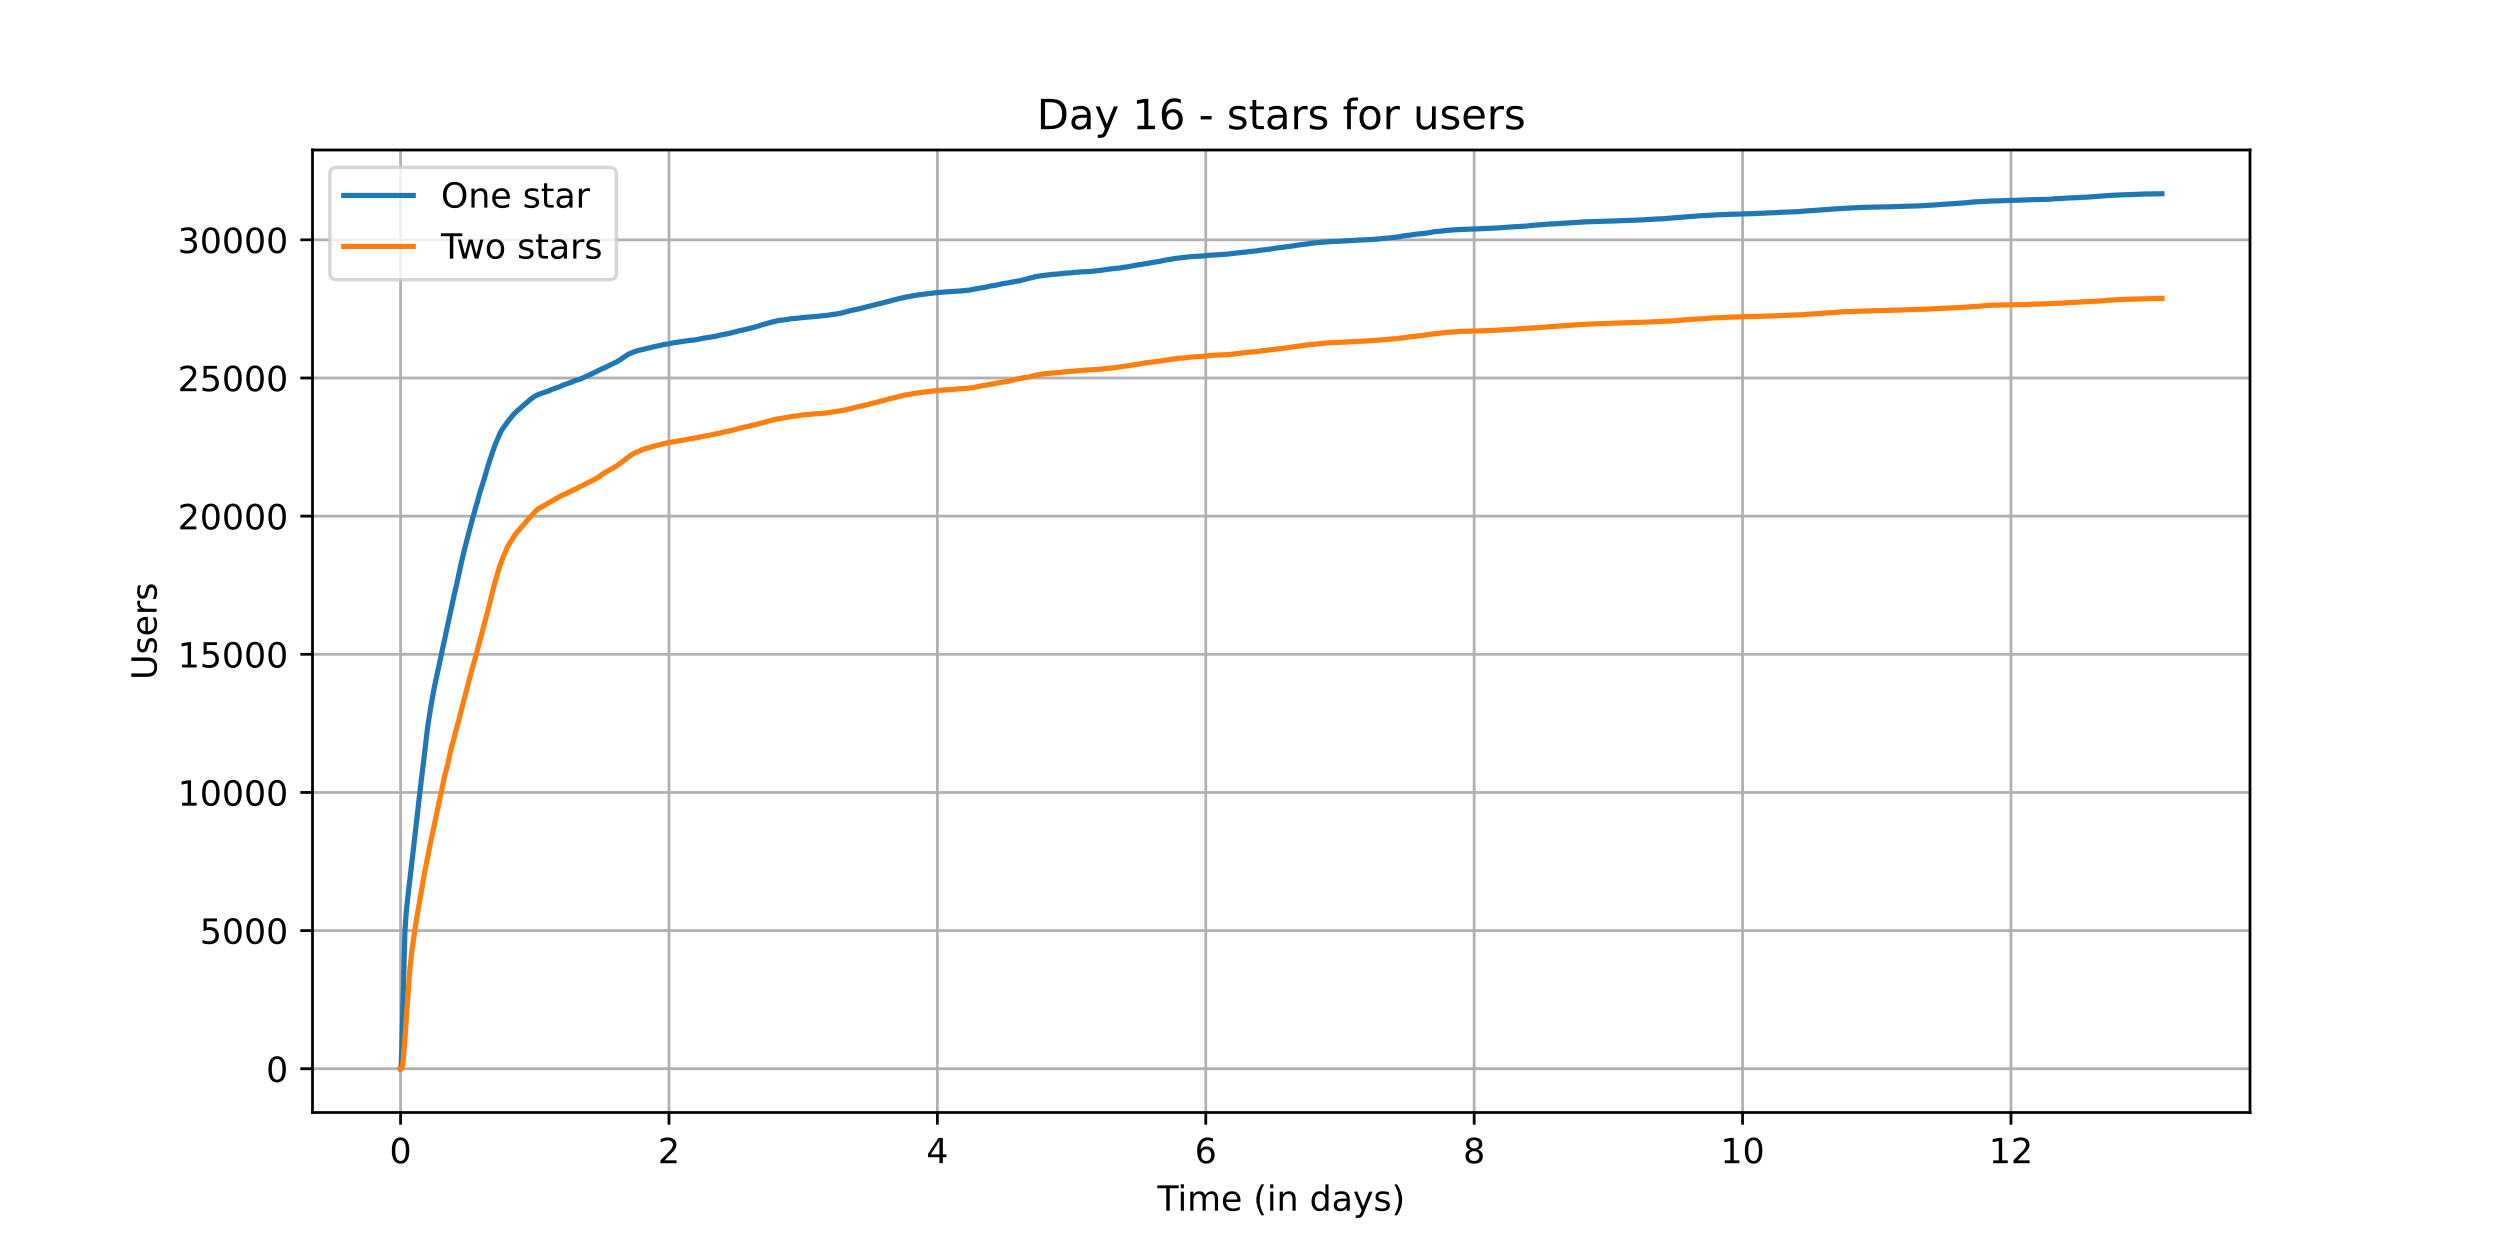 <?xml version="1.0" encoding="utf-8" standalone="no"?>
<!DOCTYPE svg PUBLIC "-//W3C//DTD SVG 1.1//EN"
  "http://www.w3.org/Graphics/SVG/1.1/DTD/svg11.dtd">
<!-- Created with matplotlib (https://matplotlib.org/) -->
<svg height="360pt" version="1.1" viewBox="0 0 720 360" width="720pt" xmlns="http://www.w3.org/2000/svg" xmlns:xlink="http://www.w3.org/1999/xlink">
 <defs>
  <style type="text/css">*{stroke-linecap:butt;stroke-linejoin:round;}</style>
 </defs>
 <g id="figure_1">
  <g id="patch_1">
   <path d="M 0 360 
L 720 360 
L 720 0 
L 0 0 
z
" style="fill:#ffffff;"/>
  </g>
  <g id="axes_1">
   <g id="patch_2">
    <path d="M 90 320.4 
L 648 320.4 
L 648 43.2 
L 90 43.2 
z
" style="fill:#ffffff;"/>
   </g>
   <g id="matplotlib.axis_1">
    <g id="xtick_1">
     <g id="line2d_1">
      <path clip-path="url(#p0f3c8df2e3)" d="M 115.364 320.4 
L 115.364 43.2 
" style="fill:none;stroke:#b0b0b0;stroke-linecap:square;stroke-width:0.8;"/>
     </g>
     <g id="line2d_2">
      <defs>
       <path d="M 0 0 
L 0 3.5 
" id="mc44256ab90" style="stroke:#000000;stroke-width:0.8;"/>
      </defs>
      <g>
       <use style="stroke:#000000;stroke-width:0.8;" x="115.364" xlink:href="#mc44256ab90" y="320.4"/>
      </g>
     </g>
     <g id="text_1">
      <!-- 0 -->
      <g transform="translate(112.182 334.998)scale(0.1 -0.1)">
       <defs>
        <path d="M 31.781 66.406 
Q 24.172 66.406 20.328 58.906 
Q 16.5 51.422 16.5 36.375 
Q 16.5 21.391 20.328 13.891 
Q 24.172 6.391 31.781 6.391 
Q 39.453 6.391 43.281 13.891 
Q 47.125 21.391 47.125 36.375 
Q 47.125 51.422 43.281 58.906 
Q 39.453 66.406 31.781 66.406 
z
M 31.781 74.219 
Q 44.047 74.219 50.516 64.516 
Q 56.984 54.828 56.984 36.375 
Q 56.984 17.969 50.516 8.266 
Q 44.047 -1.422 31.781 -1.422 
Q 19.531 -1.422 13.062 8.266 
Q 6.594 17.969 6.594 36.375 
Q 6.594 54.828 13.062 64.516 
Q 19.531 74.219 31.781 74.219 
z
" id="DejaVuSans-48"/>
       </defs>
       <use xlink:href="#DejaVuSans-48"/>
      </g>
     </g>
    </g>
    <g id="xtick_2">
     <g id="line2d_3">
      <path clip-path="url(#p0f3c8df2e3)" d="M 192.663 320.4 
L 192.663 43.2 
" style="fill:none;stroke:#b0b0b0;stroke-linecap:square;stroke-width:0.8;"/>
     </g>
     <g id="line2d_4">
      <g>
       <use style="stroke:#000000;stroke-width:0.8;" x="192.663" xlink:href="#mc44256ab90" y="320.4"/>
      </g>
     </g>
     <g id="text_2">
      <!-- 2 -->
      <g transform="translate(189.481 334.998)scale(0.1 -0.1)">
       <defs>
        <path d="M 19.188 8.297 
L 53.609 8.297 
L 53.609 0 
L 7.328 0 
L 7.328 8.297 
Q 12.938 14.109 22.625 23.891 
Q 32.328 33.688 34.812 36.531 
Q 39.547 41.844 41.422 45.531 
Q 43.312 49.219 43.312 52.781 
Q 43.312 58.594 39.234 62.25 
Q 35.156 65.922 28.609 65.922 
Q 23.969 65.922 18.812 64.312 
Q 13.672 62.703 7.812 59.422 
L 7.812 69.391 
Q 13.766 71.781 18.938 73 
Q 24.125 74.219 28.422 74.219 
Q 39.75 74.219 46.484 68.547 
Q 53.219 62.891 53.219 53.422 
Q 53.219 48.922 51.531 44.891 
Q 49.859 40.875 45.406 35.406 
Q 44.188 33.984 37.641 27.219 
Q 31.109 20.453 19.188 8.297 
z
" id="DejaVuSans-50"/>
       </defs>
       <use xlink:href="#DejaVuSans-50"/>
      </g>
     </g>
    </g>
    <g id="xtick_3">
     <g id="line2d_5">
      <path clip-path="url(#p0f3c8df2e3)" d="M 269.962 320.4 
L 269.962 43.2 
" style="fill:none;stroke:#b0b0b0;stroke-linecap:square;stroke-width:0.8;"/>
     </g>
     <g id="line2d_6">
      <g>
       <use style="stroke:#000000;stroke-width:0.8;" x="269.962" xlink:href="#mc44256ab90" y="320.4"/>
      </g>
     </g>
     <g id="text_3">
      <!-- 4 -->
      <g transform="translate(266.78 334.998)scale(0.1 -0.1)">
       <defs>
        <path d="M 37.797 64.312 
L 12.891 25.391 
L 37.797 25.391 
z
M 35.203 72.906 
L 47.609 72.906 
L 47.609 25.391 
L 58.016 25.391 
L 58.016 17.188 
L 47.609 17.188 
L 47.609 0 
L 37.797 0 
L 37.797 17.188 
L 4.891 17.188 
L 4.891 26.703 
z
" id="DejaVuSans-52"/>
       </defs>
       <use xlink:href="#DejaVuSans-52"/>
      </g>
     </g>
    </g>
    <g id="xtick_4">
     <g id="line2d_7">
      <path clip-path="url(#p0f3c8df2e3)" d="M 347.261 320.4 
L 347.261 43.2 
" style="fill:none;stroke:#b0b0b0;stroke-linecap:square;stroke-width:0.8;"/>
     </g>
     <g id="line2d_8">
      <g>
       <use style="stroke:#000000;stroke-width:0.8;" x="347.261" xlink:href="#mc44256ab90" y="320.4"/>
      </g>
     </g>
     <g id="text_4">
      <!-- 6 -->
      <g transform="translate(344.08 334.998)scale(0.1 -0.1)">
       <defs>
        <path d="M 33.016 40.375 
Q 26.375 40.375 22.484 35.828 
Q 18.609 31.297 18.609 23.391 
Q 18.609 15.531 22.484 10.953 
Q 26.375 6.391 33.016 6.391 
Q 39.656 6.391 43.531 10.953 
Q 47.406 15.531 47.406 23.391 
Q 47.406 31.297 43.531 35.828 
Q 39.656 40.375 33.016 40.375 
z
M 52.594 71.297 
L 52.594 62.312 
Q 48.875 64.062 45.094 64.984 
Q 41.312 65.922 37.594 65.922 
Q 27.828 65.922 22.672 59.328 
Q 17.531 52.734 16.797 39.406 
Q 19.672 43.656 24.016 45.922 
Q 28.375 48.188 33.594 48.188 
Q 44.578 48.188 50.953 41.516 
Q 57.328 34.859 57.328 23.391 
Q 57.328 12.156 50.688 5.359 
Q 44.047 -1.422 33.016 -1.422 
Q 20.359 -1.422 13.672 8.266 
Q 6.984 17.969 6.984 36.375 
Q 6.984 53.656 15.188 63.938 
Q 23.391 74.219 37.203 74.219 
Q 40.922 74.219 44.703 73.484 
Q 48.484 72.75 52.594 71.297 
z
" id="DejaVuSans-54"/>
       </defs>
       <use xlink:href="#DejaVuSans-54"/>
      </g>
     </g>
    </g>
    <g id="xtick_5">
     <g id="line2d_9">
      <path clip-path="url(#p0f3c8df2e3)" d="M 424.56 320.4 
L 424.56 43.2 
" style="fill:none;stroke:#b0b0b0;stroke-linecap:square;stroke-width:0.8;"/>
     </g>
     <g id="line2d_10">
      <g>
       <use style="stroke:#000000;stroke-width:0.8;" x="424.56" xlink:href="#mc44256ab90" y="320.4"/>
      </g>
     </g>
     <g id="text_5">
      <!-- 8 -->
      <g transform="translate(421.379 334.998)scale(0.1 -0.1)">
       <defs>
        <path d="M 31.781 34.625 
Q 24.75 34.625 20.719 30.859 
Q 16.703 27.094 16.703 20.516 
Q 16.703 13.922 20.719 10.156 
Q 24.75 6.391 31.781 6.391 
Q 38.812 6.391 42.859 10.172 
Q 46.922 13.969 46.922 20.516 
Q 46.922 27.094 42.891 30.859 
Q 38.875 34.625 31.781 34.625 
z
M 21.922 38.812 
Q 15.578 40.375 12.031 44.719 
Q 8.5 49.078 8.5 55.328 
Q 8.5 64.062 14.719 69.141 
Q 20.953 74.219 31.781 74.219 
Q 42.672 74.219 48.875 69.141 
Q 55.078 64.062 55.078 55.328 
Q 55.078 49.078 51.531 44.719 
Q 48 40.375 41.703 38.812 
Q 48.828 37.156 52.797 32.312 
Q 56.781 27.484 56.781 20.516 
Q 56.781 9.906 50.312 4.234 
Q 43.844 -1.422 31.781 -1.422 
Q 19.734 -1.422 13.25 4.234 
Q 6.781 9.906 6.781 20.516 
Q 6.781 27.484 10.781 32.312 
Q 14.797 37.156 21.922 38.812 
z
M 18.312 54.391 
Q 18.312 48.734 21.844 45.562 
Q 25.391 42.391 31.781 42.391 
Q 38.141 42.391 41.719 45.562 
Q 45.312 48.734 45.312 54.391 
Q 45.312 60.062 41.719 63.234 
Q 38.141 66.406 31.781 66.406 
Q 25.391 66.406 21.844 63.234 
Q 18.312 60.062 18.312 54.391 
z
" id="DejaVuSans-56"/>
       </defs>
       <use xlink:href="#DejaVuSans-56"/>
      </g>
     </g>
    </g>
    <g id="xtick_6">
     <g id="line2d_11">
      <path clip-path="url(#p0f3c8df2e3)" d="M 501.859 320.4 
L 501.859 43.2 
" style="fill:none;stroke:#b0b0b0;stroke-linecap:square;stroke-width:0.8;"/>
     </g>
     <g id="line2d_12">
      <g>
       <use style="stroke:#000000;stroke-width:0.8;" x="501.859" xlink:href="#mc44256ab90" y="320.4"/>
      </g>
     </g>
     <g id="text_6">
      <!-- 10 -->
      <g transform="translate(495.496 334.998)scale(0.1 -0.1)">
       <defs>
        <path d="M 12.406 8.297 
L 28.516 8.297 
L 28.516 63.922 
L 10.984 60.406 
L 10.984 69.391 
L 28.422 72.906 
L 38.281 72.906 
L 38.281 8.297 
L 54.391 8.297 
L 54.391 0 
L 12.406 0 
z
" id="DejaVuSans-49"/>
       </defs>
       <use xlink:href="#DejaVuSans-49"/>
       <use x="63.623" xlink:href="#DejaVuSans-48"/>
      </g>
     </g>
    </g>
    <g id="xtick_7">
     <g id="line2d_13">
      <path clip-path="url(#p0f3c8df2e3)" d="M 579.158 320.4 
L 579.158 43.2 
" style="fill:none;stroke:#b0b0b0;stroke-linecap:square;stroke-width:0.8;"/>
     </g>
     <g id="line2d_14">
      <g>
       <use style="stroke:#000000;stroke-width:0.8;" x="579.158" xlink:href="#mc44256ab90" y="320.4"/>
      </g>
     </g>
     <g id="text_7">
      <!-- 12 -->
      <g transform="translate(572.795 334.998)scale(0.1 -0.1)">
       <use xlink:href="#DejaVuSans-49"/>
       <use x="63.623" xlink:href="#DejaVuSans-50"/>
      </g>
     </g>
    </g>
    <g id="text_8">
     <!-- Time (in days) -->
     <g transform="translate(333.327 348.677)scale(0.1 -0.1)">
      <defs>
       <path d="M -0.297 72.906 
L 61.375 72.906 
L 61.375 64.594 
L 35.5 64.594 
L 35.5 0 
L 25.594 0 
L 25.594 64.594 
L -0.297 64.594 
z
" id="DejaVuSans-84"/>
       <path d="M 9.422 54.688 
L 18.406 54.688 
L 18.406 0 
L 9.422 0 
z
M 9.422 75.984 
L 18.406 75.984 
L 18.406 64.594 
L 9.422 64.594 
z
" id="DejaVuSans-105"/>
       <path d="M 52 44.188 
Q 55.375 50.25 60.062 53.125 
Q 64.75 56 71.094 56 
Q 79.641 56 84.281 50.016 
Q 88.922 44.047 88.922 33.016 
L 88.922 0 
L 79.891 0 
L 79.891 32.719 
Q 79.891 40.578 77.094 44.375 
Q 74.312 48.188 68.609 48.188 
Q 61.625 48.188 57.562 43.547 
Q 53.516 38.922 53.516 30.906 
L 53.516 0 
L 44.484 0 
L 44.484 32.719 
Q 44.484 40.625 41.703 44.406 
Q 38.922 48.188 33.109 48.188 
Q 26.219 48.188 22.156 43.531 
Q 18.109 38.875 18.109 30.906 
L 18.109 0 
L 9.078 0 
L 9.078 54.688 
L 18.109 54.688 
L 18.109 46.188 
Q 21.188 51.219 25.484 53.609 
Q 29.781 56 35.688 56 
Q 41.656 56 45.828 52.969 
Q 50 49.953 52 44.188 
z
" id="DejaVuSans-109"/>
       <path d="M 56.203 29.594 
L 56.203 25.203 
L 14.891 25.203 
Q 15.484 15.922 20.484 11.062 
Q 25.484 6.203 34.422 6.203 
Q 39.594 6.203 44.453 7.469 
Q 49.312 8.734 54.109 11.281 
L 54.109 2.781 
Q 49.266 0.734 44.188 -0.344 
Q 39.109 -1.422 33.891 -1.422 
Q 20.797 -1.422 13.156 6.188 
Q 5.516 13.812 5.516 26.812 
Q 5.516 40.234 12.766 48.109 
Q 20.016 56 32.328 56 
Q 43.359 56 49.781 48.891 
Q 56.203 41.797 56.203 29.594 
z
M 47.219 32.234 
Q 47.125 39.594 43.094 43.984 
Q 39.062 48.391 32.422 48.391 
Q 24.906 48.391 20.391 44.141 
Q 15.875 39.891 15.188 32.172 
z
" id="DejaVuSans-101"/>
       <path id="DejaVuSans-32"/>
       <path d="M 31 75.875 
Q 24.469 64.656 21.281 53.656 
Q 18.109 42.672 18.109 31.391 
Q 18.109 20.125 21.312 9.062 
Q 24.516 -2 31 -13.188 
L 23.188 -13.188 
Q 15.875 -1.703 12.234 9.375 
Q 8.594 20.453 8.594 31.391 
Q 8.594 42.281 12.203 53.312 
Q 15.828 64.359 23.188 75.875 
z
" id="DejaVuSans-40"/>
       <path d="M 54.891 33.016 
L 54.891 0 
L 45.906 0 
L 45.906 32.719 
Q 45.906 40.484 42.875 44.328 
Q 39.844 48.188 33.797 48.188 
Q 26.516 48.188 22.312 43.547 
Q 18.109 38.922 18.109 30.906 
L 18.109 0 
L 9.078 0 
L 9.078 54.688 
L 18.109 54.688 
L 18.109 46.188 
Q 21.344 51.125 25.703 53.562 
Q 30.078 56 35.797 56 
Q 45.219 56 50.047 50.172 
Q 54.891 44.344 54.891 33.016 
z
" id="DejaVuSans-110"/>
       <path d="M 45.406 46.391 
L 45.406 75.984 
L 54.391 75.984 
L 54.391 0 
L 45.406 0 
L 45.406 8.203 
Q 42.578 3.328 38.25 0.953 
Q 33.938 -1.422 27.875 -1.422 
Q 17.969 -1.422 11.734 6.484 
Q 5.516 14.406 5.516 27.297 
Q 5.516 40.188 11.734 48.094 
Q 17.969 56 27.875 56 
Q 33.938 56 38.25 53.625 
Q 42.578 51.266 45.406 46.391 
z
M 14.797 27.297 
Q 14.797 17.391 18.875 11.75 
Q 22.953 6.109 30.078 6.109 
Q 37.203 6.109 41.297 11.75 
Q 45.406 17.391 45.406 27.297 
Q 45.406 37.203 41.297 42.844 
Q 37.203 48.484 30.078 48.484 
Q 22.953 48.484 18.875 42.844 
Q 14.797 37.203 14.797 27.297 
z
" id="DejaVuSans-100"/>
       <path d="M 34.281 27.484 
Q 23.391 27.484 19.188 25 
Q 14.984 22.516 14.984 16.5 
Q 14.984 11.719 18.141 8.906 
Q 21.297 6.109 26.703 6.109 
Q 34.188 6.109 38.703 11.406 
Q 43.219 16.703 43.219 25.484 
L 43.219 27.484 
z
M 52.203 31.203 
L 52.203 0 
L 43.219 0 
L 43.219 8.297 
Q 40.141 3.328 35.547 0.953 
Q 30.953 -1.422 24.312 -1.422 
Q 15.922 -1.422 10.953 3.297 
Q 6 8.016 6 15.922 
Q 6 25.141 12.172 29.828 
Q 18.359 34.516 30.609 34.516 
L 43.219 34.516 
L 43.219 35.406 
Q 43.219 41.609 39.141 45 
Q 35.062 48.391 27.688 48.391 
Q 23 48.391 18.547 47.266 
Q 14.109 46.141 10.016 43.891 
L 10.016 52.203 
Q 14.938 54.109 19.578 55.047 
Q 24.219 56 28.609 56 
Q 40.484 56 46.344 49.844 
Q 52.203 43.703 52.203 31.203 
z
" id="DejaVuSans-97"/>
       <path d="M 32.172 -5.078 
Q 28.375 -14.844 24.75 -17.812 
Q 21.141 -20.797 15.094 -20.797 
L 7.906 -20.797 
L 7.906 -13.281 
L 13.188 -13.281 
Q 16.891 -13.281 18.938 -11.516 
Q 21 -9.766 23.484 -3.219 
L 25.094 0.875 
L 2.984 54.688 
L 12.5 54.688 
L 29.594 11.922 
L 46.688 54.688 
L 56.203 54.688 
z
" id="DejaVuSans-121"/>
       <path d="M 44.281 53.078 
L 44.281 44.578 
Q 40.484 46.531 36.375 47.5 
Q 32.281 48.484 27.875 48.484 
Q 21.188 48.484 17.844 46.438 
Q 14.5 44.391 14.5 40.281 
Q 14.5 37.156 16.891 35.375 
Q 19.281 33.594 26.516 31.984 
L 29.594 31.297 
Q 39.156 29.25 43.188 25.516 
Q 47.219 21.781 47.219 15.094 
Q 47.219 7.469 41.188 3.016 
Q 35.156 -1.422 24.609 -1.422 
Q 20.219 -1.422 15.453 -0.562 
Q 10.688 0.297 5.422 2 
L 5.422 11.281 
Q 10.406 8.688 15.234 7.391 
Q 20.062 6.109 24.812 6.109 
Q 31.156 6.109 34.562 8.281 
Q 37.984 10.453 37.984 14.406 
Q 37.984 18.062 35.516 20.016 
Q 33.062 21.969 24.703 23.781 
L 21.578 24.516 
Q 13.234 26.266 9.516 29.906 
Q 5.812 33.547 5.812 39.891 
Q 5.812 47.609 11.281 51.797 
Q 16.75 56 26.812 56 
Q 31.781 56 36.172 55.266 
Q 40.578 54.547 44.281 53.078 
z
" id="DejaVuSans-115"/>
       <path d="M 8.016 75.875 
L 15.828 75.875 
Q 23.141 64.359 26.781 53.312 
Q 30.422 42.281 30.422 31.391 
Q 30.422 20.453 26.781 9.375 
Q 23.141 -1.703 15.828 -13.188 
L 8.016 -13.188 
Q 14.5 -2 17.703 9.062 
Q 20.906 20.125 20.906 31.391 
Q 20.906 42.672 17.703 53.656 
Q 14.5 64.656 8.016 75.875 
z
" id="DejaVuSans-41"/>
      </defs>
      <use xlink:href="#DejaVuSans-84"/>
      <use x="57.959" xlink:href="#DejaVuSans-105"/>
      <use x="85.742" xlink:href="#DejaVuSans-109"/>
      <use x="183.154" xlink:href="#DejaVuSans-101"/>
      <use x="244.678" xlink:href="#DejaVuSans-32"/>
      <use x="276.465" xlink:href="#DejaVuSans-40"/>
      <use x="315.479" xlink:href="#DejaVuSans-105"/>
      <use x="343.262" xlink:href="#DejaVuSans-110"/>
      <use x="406.641" xlink:href="#DejaVuSans-32"/>
      <use x="438.428" xlink:href="#DejaVuSans-100"/>
      <use x="501.904" xlink:href="#DejaVuSans-97"/>
      <use x="563.184" xlink:href="#DejaVuSans-121"/>
      <use x="622.363" xlink:href="#DejaVuSans-115"/>
      <use x="674.463" xlink:href="#DejaVuSans-41"/>
     </g>
    </g>
   </g>
   <g id="matplotlib.axis_2">
    <g id="ytick_1">
     <g id="line2d_15">
      <path clip-path="url(#p0f3c8df2e3)" d="M 90 307.8 
L 648 307.8 
" style="fill:none;stroke:#b0b0b0;stroke-linecap:square;stroke-width:0.8;"/>
     </g>
     <g id="line2d_16">
      <defs>
       <path d="M 0 0 
L -3.5 0 
" id="ma961b8b867" style="stroke:#000000;stroke-width:0.8;"/>
      </defs>
      <g>
       <use style="stroke:#000000;stroke-width:0.8;" x="90" xlink:href="#ma961b8b867" y="307.8"/>
      </g>
     </g>
     <g id="text_9">
      <!-- 0 -->
      <g transform="translate(76.638 311.599)scale(0.1 -0.1)">
       <use xlink:href="#DejaVuSans-48"/>
      </g>
     </g>
    </g>
    <g id="ytick_2">
     <g id="line2d_17">
      <path clip-path="url(#p0f3c8df2e3)" d="M 90 268.012 
L 648 268.012 
" style="fill:none;stroke:#b0b0b0;stroke-linecap:square;stroke-width:0.8;"/>
     </g>
     <g id="line2d_18">
      <g>
       <use style="stroke:#000000;stroke-width:0.8;" x="90" xlink:href="#ma961b8b867" y="268.012"/>
      </g>
     </g>
     <g id="text_10">
      <!-- 5000 -->
      <g transform="translate(57.55 271.811)scale(0.1 -0.1)">
       <defs>
        <path d="M 10.797 72.906 
L 49.516 72.906 
L 49.516 64.594 
L 19.828 64.594 
L 19.828 46.734 
Q 21.969 47.469 24.109 47.828 
Q 26.266 48.188 28.422 48.188 
Q 40.625 48.188 47.75 41.5 
Q 54.891 34.812 54.891 23.391 
Q 54.891 11.625 47.562 5.094 
Q 40.234 -1.422 26.906 -1.422 
Q 22.312 -1.422 17.547 -0.641 
Q 12.797 0.141 7.719 1.703 
L 7.719 11.625 
Q 12.109 9.234 16.797 8.062 
Q 21.484 6.891 26.703 6.891 
Q 35.156 6.891 40.078 11.328 
Q 45.016 15.766 45.016 23.391 
Q 45.016 31 40.078 35.438 
Q 35.156 39.891 26.703 39.891 
Q 22.75 39.891 18.812 39.016 
Q 14.891 38.141 10.797 36.281 
z
" id="DejaVuSans-53"/>
       </defs>
       <use xlink:href="#DejaVuSans-53"/>
       <use x="63.623" xlink:href="#DejaVuSans-48"/>
       <use x="127.246" xlink:href="#DejaVuSans-48"/>
       <use x="190.869" xlink:href="#DejaVuSans-48"/>
      </g>
     </g>
    </g>
    <g id="ytick_3">
     <g id="line2d_19">
      <path clip-path="url(#p0f3c8df2e3)" d="M 90 228.224 
L 648 228.224 
" style="fill:none;stroke:#b0b0b0;stroke-linecap:square;stroke-width:0.8;"/>
     </g>
     <g id="line2d_20">
      <g>
       <use style="stroke:#000000;stroke-width:0.8;" x="90" xlink:href="#ma961b8b867" y="228.224"/>
      </g>
     </g>
     <g id="text_11">
      <!-- 10000 -->
      <g transform="translate(51.188 232.024)scale(0.1 -0.1)">
       <use xlink:href="#DejaVuSans-49"/>
       <use x="63.623" xlink:href="#DejaVuSans-48"/>
       <use x="127.246" xlink:href="#DejaVuSans-48"/>
       <use x="190.869" xlink:href="#DejaVuSans-48"/>
       <use x="254.492" xlink:href="#DejaVuSans-48"/>
      </g>
     </g>
    </g>
    <g id="ytick_4">
     <g id="line2d_21">
      <path clip-path="url(#p0f3c8df2e3)" d="M 90 188.437 
L 648 188.437 
" style="fill:none;stroke:#b0b0b0;stroke-linecap:square;stroke-width:0.8;"/>
     </g>
     <g id="line2d_22">
      <g>
       <use style="stroke:#000000;stroke-width:0.8;" x="90" xlink:href="#ma961b8b867" y="188.437"/>
      </g>
     </g>
     <g id="text_12">
      <!-- 15000 -->
      <g transform="translate(51.188 192.236)scale(0.1 -0.1)">
       <use xlink:href="#DejaVuSans-49"/>
       <use x="63.623" xlink:href="#DejaVuSans-53"/>
       <use x="127.246" xlink:href="#DejaVuSans-48"/>
       <use x="190.869" xlink:href="#DejaVuSans-48"/>
       <use x="254.492" xlink:href="#DejaVuSans-48"/>
      </g>
     </g>
    </g>
    <g id="ytick_5">
     <g id="line2d_23">
      <path clip-path="url(#p0f3c8df2e3)" d="M 90 148.649 
L 648 148.649 
" style="fill:none;stroke:#b0b0b0;stroke-linecap:square;stroke-width:0.8;"/>
     </g>
     <g id="line2d_24">
      <g>
       <use style="stroke:#000000;stroke-width:0.8;" x="90" xlink:href="#ma961b8b867" y="148.649"/>
      </g>
     </g>
     <g id="text_13">
      <!-- 20000 -->
      <g transform="translate(51.188 152.448)scale(0.1 -0.1)">
       <use xlink:href="#DejaVuSans-50"/>
       <use x="63.623" xlink:href="#DejaVuSans-48"/>
       <use x="127.246" xlink:href="#DejaVuSans-48"/>
       <use x="190.869" xlink:href="#DejaVuSans-48"/>
       <use x="254.492" xlink:href="#DejaVuSans-48"/>
      </g>
     </g>
    </g>
    <g id="ytick_6">
     <g id="line2d_25">
      <path clip-path="url(#p0f3c8df2e3)" d="M 90 108.861 
L 648 108.861 
" style="fill:none;stroke:#b0b0b0;stroke-linecap:square;stroke-width:0.8;"/>
     </g>
     <g id="line2d_26">
      <g>
       <use style="stroke:#000000;stroke-width:0.8;" x="90" xlink:href="#ma961b8b867" y="108.861"/>
      </g>
     </g>
     <g id="text_14">
      <!-- 25000 -->
      <g transform="translate(51.188 112.66)scale(0.1 -0.1)">
       <use xlink:href="#DejaVuSans-50"/>
       <use x="63.623" xlink:href="#DejaVuSans-53"/>
       <use x="127.246" xlink:href="#DejaVuSans-48"/>
       <use x="190.869" xlink:href="#DejaVuSans-48"/>
       <use x="254.492" xlink:href="#DejaVuSans-48"/>
      </g>
     </g>
    </g>
    <g id="ytick_7">
     <g id="line2d_27">
      <path clip-path="url(#p0f3c8df2e3)" d="M 90 69.073 
L 648 69.073 
" style="fill:none;stroke:#b0b0b0;stroke-linecap:square;stroke-width:0.8;"/>
     </g>
     <g id="line2d_28">
      <g>
       <use style="stroke:#000000;stroke-width:0.8;" x="90" xlink:href="#ma961b8b867" y="69.073"/>
      </g>
     </g>
     <g id="text_15">
      <!-- 30000 -->
      <g transform="translate(51.188 72.872)scale(0.1 -0.1)">
       <defs>
        <path d="M 40.578 39.312 
Q 47.656 37.797 51.625 33 
Q 55.609 28.219 55.609 21.188 
Q 55.609 10.406 48.188 4.484 
Q 40.766 -1.422 27.094 -1.422 
Q 22.516 -1.422 17.656 -0.516 
Q 12.797 0.391 7.625 2.203 
L 7.625 11.719 
Q 11.719 9.328 16.594 8.109 
Q 21.484 6.891 26.812 6.891 
Q 36.078 6.891 40.938 10.547 
Q 45.797 14.203 45.797 21.188 
Q 45.797 27.641 41.281 31.266 
Q 36.766 34.906 28.719 34.906 
L 20.219 34.906 
L 20.219 43.016 
L 29.109 43.016 
Q 36.375 43.016 40.234 45.922 
Q 44.094 48.828 44.094 54.297 
Q 44.094 59.906 40.109 62.906 
Q 36.141 65.922 28.719 65.922 
Q 24.656 65.922 20.016 65.031 
Q 15.375 64.156 9.812 62.312 
L 9.812 71.094 
Q 15.438 72.656 20.344 73.438 
Q 25.25 74.219 29.594 74.219 
Q 40.828 74.219 47.359 69.109 
Q 53.906 64.016 53.906 55.328 
Q 53.906 49.266 50.438 45.094 
Q 46.969 40.922 40.578 39.312 
z
" id="DejaVuSans-51"/>
       </defs>
       <use xlink:href="#DejaVuSans-51"/>
       <use x="63.623" xlink:href="#DejaVuSans-48"/>
       <use x="127.246" xlink:href="#DejaVuSans-48"/>
       <use x="190.869" xlink:href="#DejaVuSans-48"/>
       <use x="254.492" xlink:href="#DejaVuSans-48"/>
      </g>
     </g>
    </g>
    <g id="text_16">
     <!-- Users -->
     <g transform="translate(45.108 195.801)rotate(-90)scale(0.1 -0.1)">
      <defs>
       <path d="M 8.688 72.906 
L 18.609 72.906 
L 18.609 28.609 
Q 18.609 16.891 22.844 11.734 
Q 27.094 6.594 36.625 6.594 
Q 46.094 6.594 50.344 11.734 
Q 54.594 16.891 54.594 28.609 
L 54.594 72.906 
L 64.5 72.906 
L 64.5 27.391 
Q 64.5 13.141 57.438 5.859 
Q 50.391 -1.422 36.625 -1.422 
Q 22.797 -1.422 15.734 5.859 
Q 8.688 13.141 8.688 27.391 
z
" id="DejaVuSans-85"/>
       <path d="M 41.109 46.297 
Q 39.594 47.172 37.812 47.578 
Q 36.031 48 33.891 48 
Q 26.266 48 22.188 43.047 
Q 18.109 38.094 18.109 28.812 
L 18.109 0 
L 9.078 0 
L 9.078 54.688 
L 18.109 54.688 
L 18.109 46.188 
Q 20.953 51.172 25.484 53.578 
Q 30.031 56 36.531 56 
Q 37.453 56 38.578 55.875 
Q 39.703 55.766 41.062 55.516 
z
" id="DejaVuSans-114"/>
      </defs>
      <use xlink:href="#DejaVuSans-85"/>
      <use x="73.193" xlink:href="#DejaVuSans-115"/>
      <use x="125.293" xlink:href="#DejaVuSans-101"/>
      <use x="186.816" xlink:href="#DejaVuSans-114"/>
      <use x="227.93" xlink:href="#DejaVuSans-115"/>
     </g>
    </g>
   </g>
   <g id="line2d_29">
    <path clip-path="url(#p0f3c8df2e3)" d="M 115.364 307.8 
L 115.451 307.768 
L 115.531 307.187 
L 115.664 303.479 
L 116.621 268.163 
L 116.994 262.768 
L 117.579 257.198 
L 118.456 249.797 
L 120.425 232.569 
L 121.223 225.63 
L 122.367 216.177 
L 123.031 210.463 
L 123.298 208.474 
L 123.829 205.108 
L 124.255 202.521 
L 125.132 197.723 
L 130.8 171.336 
L 131.039 170.389 
L 131.332 169.1 
L 132.529 163.617 
L 132.608 163.203 
L 133.646 158.723 
L 133.912 157.72 
L 135.508 151.529 
L 135.614 151.195 
L 136.147 149.166 
L 137.317 145.068 
L 137.664 143.882 
L 138.089 142.219 
L 138.249 141.71 
L 138.888 139.712 
L 139.287 138.384 
L 139.474 137.858 
L 140.139 135.519 
L 140.246 135.224 
L 140.804 133.331 
L 141.257 131.978 
L 142.48 128.397 
L 143.119 126.837 
L 143.572 125.827 
L 144.29 124.219 
L 144.795 123.423 
L 146.605 120.925 
L 147.163 120.288 
L 147.642 119.644 
L 148.866 118.418 
L 149.132 118.163 
L 149.585 117.797 
L 149.691 117.726 
L 150.09 117.304 
L 150.755 116.779 
L 151.128 116.397 
L 151.34 116.23 
L 151.766 115.88 
L 151.979 115.72 
L 152.644 115.1 
L 153.522 114.447 
L 154.107 114.057 
L 154.346 113.97 
L 154.692 113.795 
L 155.623 113.405 
L 156.181 113.198 
L 156.66 113.039 
L 156.953 112.951 
L 157.219 112.84 
L 157.619 112.736 
L 158.497 112.362 
L 158.897 112.155 
L 159.296 112.036 
L 159.615 111.941 
L 160.201 111.718 
L 160.467 111.614 
L 160.68 111.551 
L 160.946 111.479 
L 161.106 111.407 
L 161.691 111.129 
L 162.037 110.962 
L 164.27 110.174 
L 164.75 110.015 
L 165.016 109.911 
L 165.494 109.657 
L 165.84 109.577 
L 166.053 109.482 
L 166.425 109.378 
L 166.931 109.275 
L 167.543 108.988 
L 167.782 108.869 
L 168.687 108.455 
L 169.591 108.073 
L 171.879 106.951 
L 172.145 106.784 
L 172.916 106.458 
L 173.155 106.275 
L 173.608 106.132 
L 174.326 105.821 
L 174.565 105.686 
L 175.177 105.392 
L 176.374 104.795 
L 177.093 104.468 
L 177.412 104.325 
L 177.811 104.094 
L 178.157 103.848 
L 178.689 103.609 
L 178.902 103.386 
L 180.366 102.407 
L 180.578 102.248 
L 180.765 102.161 
L 181.004 102.018 
L 181.164 101.93 
L 181.457 101.811 
L 182.389 101.421 
L 182.868 101.254 
L 183.241 101.166 
L 183.453 100.999 
L 184.624 100.76 
L 185.076 100.657 
L 187.177 100.147 
L 187.63 100.052 
L 188.082 99.901 
L 188.641 99.797 
L 189.013 99.702 
L 190.343 99.423 
L 190.795 99.344 
L 191.008 99.248 
L 191.779 99.129 
L 192.55 99.033 
L 192.763 98.986 
L 194.252 98.659 
L 195.157 98.564 
L 195.45 98.508 
L 196.141 98.405 
L 196.992 98.262 
L 197.79 98.158 
L 198.402 98.086 
L 198.987 97.983 
L 199.412 97.967 
L 200.45 97.864 
L 201.966 97.521 
L 202.471 97.418 
L 203.323 97.275 
L 203.988 97.171 
L 204.6 97.1 
L 205.132 96.996 
L 206.036 96.837 
L 206.568 96.742 
L 206.993 96.614 
L 207.339 96.519 
L 207.632 96.463 
L 208.19 96.368 
L 208.43 96.296 
L 209.201 96.201 
L 209.547 96.121 
L 211.808 95.548 
L 212.233 95.468 
L 212.446 95.357 
L 213.032 95.254 
L 214.521 94.919 
L 214.92 94.816 
L 217.156 94.267 
L 217.608 94.124 
L 217.981 94.028 
L 218.38 93.909 
L 218.646 93.813 
L 218.913 93.71 
L 219.206 93.606 
L 222.665 92.675 
L 223.091 92.572 
L 224.528 92.254 
L 225.565 92.158 
L 225.885 92.086 
L 226.842 91.991 
L 227.055 91.935 
L 227.906 91.792 
L 229.183 91.697 
L 229.423 91.673 
L 230.327 91.569 
L 231.045 91.466 
L 232.269 91.362 
L 233.865 91.235 
L 234.876 91.132 
L 235.328 91.108 
L 236.498 91.004 
L 236.658 90.956 
L 237.748 90.853 
L 238.334 90.789 
L 239.078 90.686 
L 239.424 90.606 
L 240.062 90.527 
L 241.073 90.423 
L 241.312 90.344 
L 242.031 90.24 
L 245.356 89.349 
L 245.914 89.246 
L 247.191 88.975 
L 247.696 88.88 
L 248.069 88.776 
L 248.468 88.681 
L 248.707 88.593 
L 249.16 88.506 
L 249.346 88.426 
L 249.851 88.323 
L 252.698 87.59 
L 253.176 87.495 
L 253.496 87.423 
L 253.895 87.32 
L 256.475 86.651 
L 256.874 86.548 
L 257.087 86.445 
L 257.619 86.341 
L 259.72 85.816 
L 260.279 85.712 
L 260.518 85.641 
L 260.97 85.545 
L 261.13 85.482 
L 261.928 85.378 
L 263.071 85.147 
L 263.87 85.044 
L 264.215 84.964 
L 264.986 84.869 
L 265.226 84.845 
L 265.891 84.742 
L 266.476 84.678 
L 267.301 84.575 
L 267.593 84.527 
L 268.577 84.423 
L 268.897 84.36 
L 270.093 84.256 
L 270.599 84.216 
L 271.955 84.113 
L 272.514 84.057 
L 274.243 83.954 
L 274.721 83.922 
L 276.45 83.819 
L 276.956 83.779 
L 277.807 83.675 
L 278.365 83.62 
L 279.403 83.516 
L 280.759 83.23 
L 281.345 83.126 
L 282.329 82.943 
L 282.994 82.84 
L 283.18 82.8 
L 283.845 82.697 
L 285.388 82.346 
L 286.239 82.243 
L 287.435 81.996 
L 287.915 81.893 
L 288.154 81.821 
L 288.473 81.758 
L 289.058 81.654 
L 289.776 81.551 
L 290.415 81.447 
L 291.532 81.224 
L 292.091 81.121 
L 292.969 80.97 
L 293.634 80.866 
L 296.799 80.039 
L 297.465 79.935 
L 298.05 79.705 
L 298.582 79.609 
L 298.848 79.569 
L 299.459 79.466 
L 300.151 79.37 
L 301.135 79.267 
L 301.773 79.187 
L 302.545 79.092 
L 302.864 79.028 
L 304.566 78.925 
L 305.125 78.869 
L 305.896 78.766 
L 306.428 78.718 
L 307.758 78.614 
L 308.184 78.598 
L 308.982 78.495 
L 309.54 78.439 
L 311.003 78.344 
L 311.296 78.296 
L 313.637 78.193 
L 314.142 78.153 
L 315.418 78.049 
L 316.137 77.946 
L 317.043 77.842 
L 317.548 77.803 
L 317.974 77.699 
L 318.213 77.683 
L 318.905 77.58 
L 319.676 77.46 
L 320.767 77.357 
L 321.379 77.285 
L 322.576 77.182 
L 323.613 76.983 
L 324.597 76.88 
L 325.581 76.697 
L 326.033 76.593 
L 327.124 76.378 
L 327.735 76.275 
L 328.4 76.187 
L 329.172 76.084 
L 329.517 75.996 
L 330.183 75.893 
L 331.06 75.742 
L 331.779 75.638 
L 331.992 75.59 
L 332.923 75.423 
L 333.668 75.32 
L 334.76 75.105 
L 335.159 75.002 
L 336.116 74.827 
L 336.835 74.723 
L 337.101 74.691 
L 338.325 74.437 
L 339.416 74.333 
L 340.107 74.238 
L 340.932 74.134 
L 341.438 74.094 
L 342.342 73.991 
L 342.609 73.951 
L 344.444 73.848 
L 344.949 73.808 
L 346.732 73.705 
L 347.051 73.633 
L 348.248 73.529 
L 348.806 73.474 
L 351.04 73.37 
L 351.626 73.307 
L 353.328 73.203 
L 353.887 73.147 
L 354.658 73.044 
L 355.269 72.972 
L 356.094 72.869 
L 356.334 72.845 
L 357.318 72.742 
L 357.583 72.71 
L 358.78 72.606 
L 359.578 72.479 
L 360.695 72.376 
L 361.227 72.328 
L 362.105 72.224 
L 362.983 72.073 
L 363.727 71.978 
L 363.967 71.962 
L 364.765 71.858 
L 365.323 71.803 
L 365.989 71.699 
L 366.707 71.596 
L 367.265 71.492 
L 368.064 71.365 
L 369.261 71.262 
L 370.112 71.118 
L 370.804 71.015 
L 371.389 70.951 
L 372.267 70.848 
L 373.225 70.673 
L 373.917 70.577 
L 374.21 70.521 
L 375.274 70.418 
L 375.46 70.386 
L 376.099 70.307 
L 376.791 70.203 
L 377.695 70.044 
L 378.999 69.941 
L 379.637 69.861 
L 381.101 69.758 
L 381.66 69.702 
L 382.99 69.598 
L 383.442 69.575 
L 386.022 69.471 
L 386.554 69.423 
L 388.415 69.32 
L 388.841 69.304 
L 390.623 69.201 
L 390.862 69.177 
L 392.884 69.073 
L 393.309 69.057 
L 395.517 68.954 
L 396.022 68.914 
L 396.901 68.819 
L 397.14 68.795 
L 398.306 68.691 
L 398.891 68.628 
L 400.141 68.524 
L 400.779 68.445 
L 401.683 68.341 
L 402.268 68.277 
L 403.04 68.174 
L 404.183 67.943 
L 404.981 67.84 
L 405.247 67.808 
L 406.098 67.712 
L 406.417 67.649 
L 407.215 67.545 
L 407.987 67.426 
L 408.998 67.323 
L 409.264 67.291 
L 410.461 67.187 
L 411.313 67.044 
L 412.005 66.949 
L 412.324 66.877 
L 412.856 66.773 
L 413.148 66.718 
L 414.346 66.614 
L 414.852 66.575 
L 415.89 66.471 
L 416.209 66.407 
L 417.459 66.304 
L 417.939 66.272 
L 419.163 66.169 
L 419.641 66.137 
L 422.595 66.033 
L 423.1 65.994 
L 425.999 65.89 
L 426.478 65.858 
L 429.058 65.755 
L 429.51 65.731 
L 431.531 65.628 
L 432.011 65.596 
L 433.58 65.492 
L 434.112 65.445 
L 435.388 65.349 
L 435.655 65.317 
L 437.835 65.214 
L 438.288 65.19 
L 439.857 65.086 
L 440.469 65.015 
L 441.453 64.911 
L 442.011 64.856 
L 443.315 64.752 
L 443.793 64.72 
L 444.99 64.617 
L 445.496 64.577 
L 447.278 64.474 
L 447.704 64.458 
L 449.407 64.354 
L 449.886 64.323 
L 451.429 64.219 
L 451.934 64.179 
L 453.823 64.076 
L 454.329 64.036 
L 456.005 63.933 
L 456.484 63.901 
L 459.624 63.797 
L 460.023 63.789 
L 462.895 63.686 
L 463.294 63.678 
L 466.672 63.575 
L 467.177 63.535 
L 470.635 63.431 
L 471.141 63.392 
L 473.615 63.288 
L 474.2 63.224 
L 476.434 63.121 
L 476.7 63.081 
L 479.28 62.986 
L 479.466 62.946 
L 480.663 62.842 
L 481.116 62.819 
L 482.339 62.715 
L 482.818 62.683 
L 484.068 62.58 
L 484.573 62.54 
L 485.744 62.437 
L 486.223 62.405 
L 487.792 62.301 
L 488.298 62.262 
L 489.416 62.158 
L 489.921 62.118 
L 492.289 62.015 
L 492.795 61.975 
L 494.311 61.872 
L 494.737 61.856 
L 497.37 61.76 
L 497.61 61.744 
L 501.28 61.641 
L 501.732 61.617 
L 505.217 61.514 
L 505.722 61.474 
L 508.595 61.37 
L 509.127 61.323 
L 511.84 61.219 
L 512.319 61.187 
L 514.5 61.084 
L 514.952 61.06 
L 518.064 60.956 
L 518.729 60.869 
L 520.033 60.766 
L 520.565 60.718 
L 522.4 60.614 
L 522.959 60.559 
L 524.582 60.463 
L 524.875 60.415 
L 526.657 60.32 
L 526.95 60.272 
L 528.412 60.177 
L 528.652 60.161 
L 530.407 60.057 
L 530.859 60.033 
L 532.482 59.93 
L 532.961 59.898 
L 535.115 59.795 
L 535.567 59.771 
L 538.786 59.667 
L 539.211 59.651 
L 544.452 59.548 
L 544.877 59.532 
L 548.149 59.429 
L 548.601 59.405 
L 552.299 59.301 
L 552.725 59.285 
L 554.534 59.182 
L 554.959 59.166 
L 556.768 59.063 
L 557.273 59.023 
L 558.577 58.919 
L 559.083 58.88 
L 560.572 58.784 
L 560.811 58.768 
L 562.434 58.665 
L 562.913 58.633 
L 564.349 58.529 
L 564.828 58.498 
L 566.132 58.394 
L 566.637 58.354 
L 567.674 58.251 
L 568.313 58.171 
L 570.175 58.068 
L 570.627 58.044 
L 572.782 57.941 
L 573.261 57.909 
L 576.586 57.805 
L 577.038 57.781 
L 580.709 57.678 
L 581.161 57.654 
L 584.114 57.551 
L 584.619 57.511 
L 589.621 57.407 
L 590.02 57.399 
L 591.296 57.296 
L 591.589 57.248 
L 593.877 57.145 
L 594.356 57.113 
L 596.005 57.01 
L 596.431 56.994 
L 598.745 56.898 
L 599.011 56.858 
L 601.459 56.755 
L 602.018 56.699 
L 603.482 56.596 
L 603.935 56.572 
L 605.159 56.468 
L 605.744 56.405 
L 607.66 56.301 
L 608.166 56.262 
L 610.294 56.158 
L 610.746 56.134 
L 613.912 56.031 
L 614.151 56.015 
L 616.545 55.911 
L 616.997 55.888 
L 622.636 55.8 
L 622.636 55.8 
" style="fill:none;stroke:#1f77b4;stroke-linecap:square;stroke-width:1.5;"/>
   </g>
   <g id="line2d_30">
    <path clip-path="url(#p0f3c8df2e3)" d="M 115.364 307.8 
L 115.717 307.705 
L 115.983 306.702 
L 116.196 304.681 
L 116.648 298.673 
L 117.978 279.861 
L 118.616 273.797 
L 119.84 265.402 
L 122.313 251.126 
L 123.324 246.081 
L 123.643 244.291 
L 128.138 223.124 
L 128.963 220.076 
L 129.63 216.861 
L 130.135 214.808 
L 130.454 213.797 
L 131.146 211.02 
L 131.651 209.158 
L 132.05 207.853 
L 132.369 206.445 
L 132.741 205.036 
L 134.391 198.622 
L 134.524 198.113 
L 135.242 195.368 
L 135.961 192.67 
L 136.732 190.02 
L 137.424 187.434 
L 137.77 186.089 
L 138.009 185.246 
L 138.781 182.421 
L 139.101 181.1 
L 139.394 180.033 
L 140.964 174.097 
L 141.31 172.617 
L 141.55 171.622 
L 141.975 169.856 
L 142.268 168.789 
L 143.013 166.124 
L 143.838 163.386 
L 144.077 162.622 
L 144.929 160.426 
L 145.913 158.11 
L 146.205 157.418 
L 147.669 155.039 
L 147.829 154.768 
L 148.414 153.917 
L 148.574 153.726 
L 148.866 153.304 
L 152.697 148.911 
L 152.856 148.824 
L 153.495 148.06 
L 153.708 147.813 
L 154.186 147.264 
L 154.32 147.169 
L 154.957 146.572 
L 161.079 143.071 
L 161.531 142.824 
L 162.489 142.37 
L 162.835 142.275 
L 163.313 141.988 
L 164.138 141.614 
L 164.697 141.344 
L 164.989 141.153 
L 166.133 140.699 
L 166.798 140.254 
L 167.489 139.935 
L 168.66 139.362 
L 168.846 139.259 
L 169.83 138.797 
L 170.229 138.567 
L 171.506 137.93 
L 171.639 137.834 
L 171.905 137.667 
L 172.384 137.413 
L 173.182 136.816 
L 173.661 136.418 
L 176.933 134.572 
L 177.359 134.341 
L 178.183 133.752 
L 179.089 133.092 
L 179.328 132.909 
L 180.02 132.376 
L 180.498 131.962 
L 180.791 131.779 
L 181.004 131.612 
L 181.777 131.031 
L 182.017 130.872 
L 182.522 130.617 
L 182.682 130.514 
L 183.4 130.203 
L 184.252 129.837 
L 184.518 129.686 
L 185.183 129.407 
L 185.502 129.32 
L 185.768 129.224 
L 190.13 128.023 
L 190.529 127.919 
L 192.125 127.561 
L 192.683 127.474 
L 192.843 127.418 
L 193.667 127.283 
L 194.439 127.187 
L 194.652 127.124 
L 195.237 127.02 
L 195.582 126.941 
L 196.274 126.837 
L 197.072 126.71 
L 197.471 126.606 
L 198.508 126.407 
L 199.28 126.304 
L 200.29 126.113 
L 200.982 126.01 
L 202.631 125.628 
L 203.403 125.524 
L 204.121 125.421 
L 204.52 125.317 
L 204.733 125.254 
L 205.318 125.15 
L 205.664 125.071 
L 206.063 124.967 
L 206.861 124.84 
L 207.392 124.736 
L 207.845 124.593 
L 209.281 124.275 
L 209.893 124.179 
L 210.318 124.052 
L 213.324 123.272 
L 213.776 123.169 
L 214.175 123.049 
L 214.68 122.946 
L 216.225 122.604 
L 216.65 122.5 
L 216.97 122.437 
L 219.019 121.927 
L 219.365 121.824 
L 219.605 121.744 
L 219.977 121.641 
L 222.799 120.901 
L 223.064 120.797 
L 223.969 120.638 
L 224.927 120.543 
L 225.326 120.431 
L 226.337 120.24 
L 227.002 120.153 
L 227.215 120.089 
L 227.827 119.986 
L 228.146 119.922 
L 228.97 119.819 
L 229.449 119.787 
L 230.194 119.683 
L 230.513 119.612 
L 230.965 119.508 
L 231.497 119.46 
L 233.067 119.365 
L 233.36 119.309 
L 234.503 119.206 
L 234.982 119.174 
L 236.418 119.071 
L 236.924 119.031 
L 237.935 118.927 
L 238.254 118.864 
L 239.078 118.76 
L 239.876 118.633 
L 240.594 118.529 
L 240.78 118.49 
L 241.605 118.386 
L 242.51 118.227 
L 242.988 118.14 
L 243.201 118.092 
L 243.547 118.012 
L 244.744 117.766 
L 245.063 117.662 
L 247.67 116.986 
L 248.308 116.882 
L 249.904 116.516 
L 250.277 116.437 
L 250.517 116.317 
L 252.432 115.864 
L 252.804 115.768 
L 253.23 115.641 
L 253.575 115.537 
L 256.661 114.734 
L 257.219 114.63 
L 260.358 113.811 
L 260.997 113.707 
L 261.742 113.596 
L 262.327 113.5 
L 262.646 113.437 
L 263.178 113.333 
L 263.87 113.238 
L 264.614 113.142 
L 264.933 113.071 
L 265.785 112.967 
L 266.396 112.895 
L 267.38 112.792 
L 267.62 112.776 
L 268.551 112.609 
L 269.828 112.506 
L 270.359 112.458 
L 271.237 112.354 
L 271.476 112.331 
L 273.259 112.227 
L 273.764 112.187 
L 275.2 112.084 
L 275.839 112.004 
L 277.488 111.901 
L 277.887 111.893 
L 278.924 111.789 
L 279.536 111.718 
L 280.334 111.614 
L 281.531 111.368 
L 281.983 111.264 
L 282.276 111.208 
L 282.808 111.105 
L 283.127 111.041 
L 283.898 110.922 
L 284.589 110.819 
L 285.468 110.667 
L 285.973 110.564 
L 286.292 110.5 
L 286.691 110.413 
L 286.93 110.341 
L 287.223 110.285 
L 287.915 110.182 
L 288.659 110.071 
L 289.351 109.975 
L 289.617 109.943 
L 290.255 109.84 
L 292.969 109.147 
L 293.527 109.044 
L 294.778 108.781 
L 295.682 108.678 
L 295.975 108.63 
L 296.587 108.527 
L 297.039 108.376 
L 297.438 108.272 
L 299.194 107.866 
L 299.991 107.763 
L 300.629 107.683 
L 301.534 107.58 
L 302.093 107.524 
L 303.103 107.421 
L 303.662 107.365 
L 305.098 107.262 
L 305.55 107.238 
L 306.295 107.134 
L 306.88 107.071 
L 308.13 106.967 
L 308.662 106.919 
L 310.072 106.816 
L 310.657 106.752 
L 311.881 106.649 
L 312.36 106.617 
L 313.849 106.514 
L 314.301 106.49 
L 316.323 106.386 
L 316.589 106.346 
L 317.708 106.243 
L 318.266 106.187 
L 319.171 106.084 
L 319.411 106.068 
L 320.342 105.964 
L 320.874 105.917 
L 321.432 105.813 
L 322.15 105.71 
L 322.948 105.606 
L 323.719 105.487 
L 324.517 105.384 
L 325.235 105.28 
L 325.847 105.185 
L 326.166 105.113 
L 326.911 105.025 
L 327.124 104.978 
L 327.815 104.874 
L 328.134 104.811 
L 328.853 104.707 
L 330.049 104.46 
L 331.007 104.357 
L 331.247 104.333 
L 332.311 104.23 
L 333.242 104.063 
L 334.467 103.959 
L 334.892 103.832 
L 335.797 103.728 
L 336.542 103.617 
L 336.941 103.514 
L 337.553 103.442 
L 338.352 103.338 
L 339.256 103.179 
L 340.986 103.084 
L 341.225 103.06 
L 342.236 102.956 
L 343.061 102.821 
L 345.003 102.726 
L 345.269 102.694 
L 346.705 102.59 
L 347.21 102.551 
L 347.955 102.455 
L 348.274 102.384 
L 350.269 102.28 
L 350.748 102.248 
L 353.328 102.145 
L 353.567 102.121 
L 354.764 102.018 
L 355.057 101.962 
L 356.253 101.858 
L 356.945 101.763 
L 357.69 101.659 
L 358.355 101.572 
L 359.418 101.468 
L 360.003 101.405 
L 361.413 101.301 
L 361.839 101.285 
L 362.45 101.182 
L 363.408 101.007 
L 364.525 100.903 
L 365.217 100.808 
L 366.201 100.705 
L 366.84 100.625 
L 367.718 100.521 
L 368.33 100.45 
L 369.181 100.346 
L 369.5 100.283 
L 370.618 100.179 
L 371.629 99.988 
L 372.56 99.885 
L 373.198 99.805 
L 373.81 99.702 
L 374.502 99.606 
L 375.381 99.503 
L 376.099 99.399 
L 376.977 99.296 
L 377.536 99.24 
L 378.626 99.137 
L 379.159 99.089 
L 379.771 98.986 
L 380.329 98.93 
L 381.633 98.827 
L 382.245 98.755 
L 384.798 98.651 
L 385.356 98.596 
L 388.176 98.492 
L 388.655 98.46 
L 389.825 98.365 
L 390.064 98.341 
L 392.911 98.238 
L 393.416 98.198 
L 395.331 98.094 
L 395.863 98.047 
L 397.193 97.943 
L 397.778 97.88 
L 399.13 97.784 
L 399.396 97.744 
L 400.7 97.641 
L 401.231 97.593 
L 402.641 97.49 
L 403.385 97.378 
L 404.157 97.275 
L 404.928 97.155 
L 405.567 97.06 
L 405.832 97.02 
L 406.896 96.917 
L 407.401 96.877 
L 408.226 96.773 
L 408.466 96.702 
L 408.998 96.654 
L 410.115 96.551 
L 410.967 96.407 
L 411.685 96.304 
L 412.191 96.264 
L 412.936 96.161 
L 413.548 96.089 
L 414.479 95.986 
L 415.171 95.89 
L 415.943 95.795 
L 416.235 95.747 
L 418.018 95.644 
L 418.524 95.604 
L 420.04 95.5 
L 420.36 95.437 
L 424.802 95.333 
L 425.201 95.325 
L 428.154 95.222 
L 428.553 95.214 
L 431.106 95.11 
L 431.718 95.039 
L 433.686 94.935 
L 434.139 94.911 
L 435.814 94.808 
L 436.213 94.8 
L 437.835 94.697 
L 438.474 94.617 
L 440.416 94.521 
L 440.655 94.498 
L 442.357 94.394 
L 442.809 94.37 
L 443.926 94.267 
L 444.405 94.235 
L 445.815 94.132 
L 446.32 94.092 
L 447.97 93.988 
L 448.449 93.956 
L 449.779 93.853 
L 450.364 93.789 
L 452.2 93.686 
L 452.759 93.63 
L 454.223 93.527 
L 454.462 93.511 
L 454.861 93.503 
L 456.67 93.399 
L 457.149 93.368 
L 459.89 93.272 
L 460.155 93.24 
L 460.608 93.216 
L 464.145 93.113 
L 464.597 93.089 
L 467.39 92.986 
L 467.842 92.962 
L 471.353 92.858 
L 471.806 92.834 
L 475.317 92.731 
L 475.77 92.707 
L 477.551 92.604 
L 478.057 92.564 
L 480.903 92.46 
L 481.408 92.421 
L 482.977 92.317 
L 483.509 92.269 
L 484.76 92.166 
L 485.291 92.118 
L 486.595 92.015 
L 486.861 91.975 
L 488.99 91.872 
L 489.416 91.856 
L 491.225 91.752 
L 491.81 91.689 
L 492.955 91.585 
L 493.381 91.569 
L 495.775 91.466 
L 496.2 91.45 
L 498.354 91.346 
L 498.753 91.338 
L 501.866 91.235 
L 502.317 91.211 
L 506.414 91.108 
L 506.813 91.1 
L 510.27 90.996 
L 510.696 90.98 
L 513.037 90.877 
L 513.516 90.845 
L 516.229 90.742 
L 516.654 90.726 
L 519.448 90.622 
L 520.139 90.527 
L 521.948 90.431 
L 522.134 90.399 
L 523.784 90.296 
L 524.209 90.28 
L 525.433 90.177 
L 525.912 90.145 
L 527.854 90.041 
L 528.12 90.002 
L 529.397 89.898 
L 529.902 89.858 
L 531.737 89.755 
L 532.162 89.739 
L 535.647 89.636 
L 536.125 89.604 
L 539.477 89.5 
L 539.876 89.492 
L 543.707 89.389 
L 544.132 89.373 
L 547.83 89.269 
L 548.309 89.238 
L 550.889 89.134 
L 551.315 89.118 
L 555.013 89.015 
L 555.438 88.999 
L 557.486 88.895 
L 557.939 88.872 
L 560.04 88.776 
L 560.28 88.76 
L 562.434 88.657 
L 562.86 88.641 
L 565.041 88.537 
L 565.493 88.514 
L 567.143 88.41 
L 567.461 88.346 
L 569.244 88.243 
L 569.643 88.235 
L 570.76 88.132 
L 571.505 88.02 
L 573.287 87.917 
L 573.739 87.893 
L 579.14 87.789 
L 579.539 87.781 
L 583.848 87.678 
L 584.3 87.654 
L 587.226 87.551 
L 587.679 87.527 
L 591.243 87.423 
L 591.722 87.392 
L 594.09 87.288 
L 594.649 87.232 
L 596.457 87.129 
L 596.883 87.113 
L 598.692 87.01 
L 599.144 86.986 
L 600.528 86.882 
L 600.954 86.866 
L 603.509 86.763 
L 604.041 86.715 
L 605.744 86.62 
L 606.01 86.58 
L 606.995 86.476 
L 607.474 86.445 
L 609.283 86.357 
L 609.469 86.317 
L 612.262 86.214 
L 612.715 86.19 
L 616.731 86.086 
L 617.13 86.079 
L 620.508 85.975 
L 620.961 85.951 
L 622.636 85.943 
L 622.636 85.943 
" style="fill:none;stroke:#ff7f0e;stroke-linecap:square;stroke-width:1.5;"/>
   </g>
   <g id="patch_3">
    <path d="M 90 320.4 
L 90 43.2 
" style="fill:none;stroke:#000000;stroke-linecap:square;stroke-linejoin:miter;stroke-width:0.8;"/>
   </g>
   <g id="patch_4">
    <path d="M 648 320.4 
L 648 43.2 
" style="fill:none;stroke:#000000;stroke-linecap:square;stroke-linejoin:miter;stroke-width:0.8;"/>
   </g>
   <g id="patch_5">
    <path d="M 90 320.4 
L 648 320.4 
" style="fill:none;stroke:#000000;stroke-linecap:square;stroke-linejoin:miter;stroke-width:0.8;"/>
   </g>
   <g id="patch_6">
    <path d="M 90 43.2 
L 648 43.2 
" style="fill:none;stroke:#000000;stroke-linecap:square;stroke-linejoin:miter;stroke-width:0.8;"/>
   </g>
   <g id="text_17">
    <!-- Day 16 - stars for users -->
    <g transform="translate(298.609 37.2)scale(0.12 -0.12)">
     <defs>
      <path d="M 19.672 64.797 
L 19.672 8.109 
L 31.594 8.109 
Q 46.688 8.109 53.688 14.938 
Q 60.688 21.781 60.688 36.531 
Q 60.688 51.172 53.688 57.984 
Q 46.688 64.797 31.594 64.797 
z
M 9.812 72.906 
L 30.078 72.906 
Q 51.266 72.906 61.172 64.094 
Q 71.094 55.281 71.094 36.531 
Q 71.094 17.672 61.125 8.828 
Q 51.172 0 30.078 0 
L 9.812 0 
z
" id="DejaVuSans-68"/>
      <path d="M 4.891 31.391 
L 31.203 31.391 
L 31.203 23.391 
L 4.891 23.391 
z
" id="DejaVuSans-45"/>
      <path d="M 18.312 70.219 
L 18.312 54.688 
L 36.812 54.688 
L 36.812 47.703 
L 18.312 47.703 
L 18.312 18.016 
Q 18.312 11.328 20.141 9.422 
Q 21.969 7.516 27.594 7.516 
L 36.812 7.516 
L 36.812 0 
L 27.594 0 
Q 17.188 0 13.234 3.875 
Q 9.281 7.766 9.281 18.016 
L 9.281 47.703 
L 2.688 47.703 
L 2.688 54.688 
L 9.281 54.688 
L 9.281 70.219 
z
" id="DejaVuSans-116"/>
      <path d="M 37.109 75.984 
L 37.109 68.5 
L 28.516 68.5 
Q 23.688 68.5 21.797 66.547 
Q 19.922 64.594 19.922 59.516 
L 19.922 54.688 
L 34.719 54.688 
L 34.719 47.703 
L 19.922 47.703 
L 19.922 0 
L 10.891 0 
L 10.891 47.703 
L 2.297 47.703 
L 2.297 54.688 
L 10.891 54.688 
L 10.891 58.5 
Q 10.891 67.625 15.141 71.797 
Q 19.391 75.984 28.609 75.984 
z
" id="DejaVuSans-102"/>
      <path d="M 30.609 48.391 
Q 23.391 48.391 19.188 42.75 
Q 14.984 37.109 14.984 27.297 
Q 14.984 17.484 19.156 11.844 
Q 23.344 6.203 30.609 6.203 
Q 37.797 6.203 41.984 11.859 
Q 46.188 17.531 46.188 27.297 
Q 46.188 37.016 41.984 42.703 
Q 37.797 48.391 30.609 48.391 
z
M 30.609 56 
Q 42.328 56 49.016 48.375 
Q 55.719 40.766 55.719 27.297 
Q 55.719 13.875 49.016 6.219 
Q 42.328 -1.422 30.609 -1.422 
Q 18.844 -1.422 12.172 6.219 
Q 5.516 13.875 5.516 27.297 
Q 5.516 40.766 12.172 48.375 
Q 18.844 56 30.609 56 
z
" id="DejaVuSans-111"/>
      <path d="M 8.5 21.578 
L 8.5 54.688 
L 17.484 54.688 
L 17.484 21.922 
Q 17.484 14.156 20.5 10.266 
Q 23.531 6.391 29.594 6.391 
Q 36.859 6.391 41.078 11.031 
Q 45.312 15.672 45.312 23.688 
L 45.312 54.688 
L 54.297 54.688 
L 54.297 0 
L 45.312 0 
L 45.312 8.406 
Q 42.047 3.422 37.719 1 
Q 33.406 -1.422 27.688 -1.422 
Q 18.266 -1.422 13.375 4.438 
Q 8.5 10.297 8.5 21.578 
z
M 31.109 56 
z
" id="DejaVuSans-117"/>
     </defs>
     <use xlink:href="#DejaVuSans-68"/>
     <use x="77.002" xlink:href="#DejaVuSans-97"/>
     <use x="138.281" xlink:href="#DejaVuSans-121"/>
     <use x="197.461" xlink:href="#DejaVuSans-32"/>
     <use x="229.248" xlink:href="#DejaVuSans-49"/>
     <use x="292.871" xlink:href="#DejaVuSans-54"/>
     <use x="356.494" xlink:href="#DejaVuSans-32"/>
     <use x="388.281" xlink:href="#DejaVuSans-45"/>
     <use x="424.365" xlink:href="#DejaVuSans-32"/>
     <use x="456.152" xlink:href="#DejaVuSans-115"/>
     <use x="508.252" xlink:href="#DejaVuSans-116"/>
     <use x="547.461" xlink:href="#DejaVuSans-97"/>
     <use x="608.74" xlink:href="#DejaVuSans-114"/>
     <use x="649.854" xlink:href="#DejaVuSans-115"/>
     <use x="701.953" xlink:href="#DejaVuSans-32"/>
     <use x="733.74" xlink:href="#DejaVuSans-102"/>
     <use x="768.945" xlink:href="#DejaVuSans-111"/>
     <use x="830.127" xlink:href="#DejaVuSans-114"/>
     <use x="871.24" xlink:href="#DejaVuSans-32"/>
     <use x="903.027" xlink:href="#DejaVuSans-117"/>
     <use x="966.406" xlink:href="#DejaVuSans-115"/>
     <use x="1018.506" xlink:href="#DejaVuSans-101"/>
     <use x="1080.029" xlink:href="#DejaVuSans-114"/>
     <use x="1121.143" xlink:href="#DejaVuSans-115"/>
    </g>
   </g>
   <g id="legend_1">
    <g id="patch_7">
     <path d="M 97 80.556 
L 175.511 80.556 
Q 177.511 80.556 177.511 78.556 
L 177.511 50.2 
Q 177.511 48.2 175.511 48.2 
L 97 48.2 
Q 95 48.2 95 50.2 
L 95 78.556 
Q 95 80.556 97 80.556 
z
" style="fill:#ffffff;opacity:0.8;stroke:#cccccc;stroke-linejoin:miter;"/>
    </g>
    <g id="line2d_31">
     <path d="M 99 56.298 
L 119 56.298 
" style="fill:none;stroke:#1f77b4;stroke-linecap:square;stroke-width:1.5;"/>
    </g>
    <g id="line2d_32"/>
    <g id="text_18">
     <!-- One star -->
     <g transform="translate(127 59.798)scale(0.1 -0.1)">
      <defs>
       <path d="M 39.406 66.219 
Q 28.656 66.219 22.328 58.203 
Q 16.016 50.203 16.016 36.375 
Q 16.016 22.609 22.328 14.594 
Q 28.656 6.594 39.406 6.594 
Q 50.141 6.594 56.422 14.594 
Q 62.703 22.609 62.703 36.375 
Q 62.703 50.203 56.422 58.203 
Q 50.141 66.219 39.406 66.219 
z
M 39.406 74.219 
Q 54.734 74.219 63.906 63.938 
Q 73.094 53.656 73.094 36.375 
Q 73.094 19.141 63.906 8.859 
Q 54.734 -1.422 39.406 -1.422 
Q 24.031 -1.422 14.812 8.828 
Q 5.609 19.094 5.609 36.375 
Q 5.609 53.656 14.812 63.938 
Q 24.031 74.219 39.406 74.219 
z
" id="DejaVuSans-79"/>
      </defs>
      <use xlink:href="#DejaVuSans-79"/>
      <use x="78.711" xlink:href="#DejaVuSans-110"/>
      <use x="142.09" xlink:href="#DejaVuSans-101"/>
      <use x="203.613" xlink:href="#DejaVuSans-32"/>
      <use x="235.4" xlink:href="#DejaVuSans-115"/>
      <use x="287.5" xlink:href="#DejaVuSans-116"/>
      <use x="326.709" xlink:href="#DejaVuSans-97"/>
      <use x="387.988" xlink:href="#DejaVuSans-114"/>
     </g>
    </g>
    <g id="line2d_33">
     <path d="M 99 70.977 
L 119 70.977 
" style="fill:none;stroke:#ff7f0e;stroke-linecap:square;stroke-width:1.5;"/>
    </g>
    <g id="line2d_34"/>
    <g id="text_19">
     <!-- Two stars -->
     <g transform="translate(127 74.477)scale(0.1 -0.1)">
      <defs>
       <path d="M 4.203 54.688 
L 13.188 54.688 
L 24.422 12.016 
L 35.594 54.688 
L 46.188 54.688 
L 57.422 12.016 
L 68.609 54.688 
L 77.594 54.688 
L 63.281 0 
L 52.688 0 
L 40.922 44.828 
L 29.109 0 
L 18.5 0 
z
" id="DejaVuSans-119"/>
      </defs>
      <use xlink:href="#DejaVuSans-84"/>
      <use x="44.584" xlink:href="#DejaVuSans-119"/>
      <use x="126.371" xlink:href="#DejaVuSans-111"/>
      <use x="187.553" xlink:href="#DejaVuSans-32"/>
      <use x="219.34" xlink:href="#DejaVuSans-115"/>
      <use x="271.439" xlink:href="#DejaVuSans-116"/>
      <use x="310.648" xlink:href="#DejaVuSans-97"/>
      <use x="371.928" xlink:href="#DejaVuSans-114"/>
      <use x="413.041" xlink:href="#DejaVuSans-115"/>
     </g>
    </g>
   </g>
  </g>
 </g>
 <defs>
  <clipPath id="p0f3c8df2e3">
   <rect height="277.2" width="558" x="90" y="43.2"/>
  </clipPath>
 </defs>
</svg>
